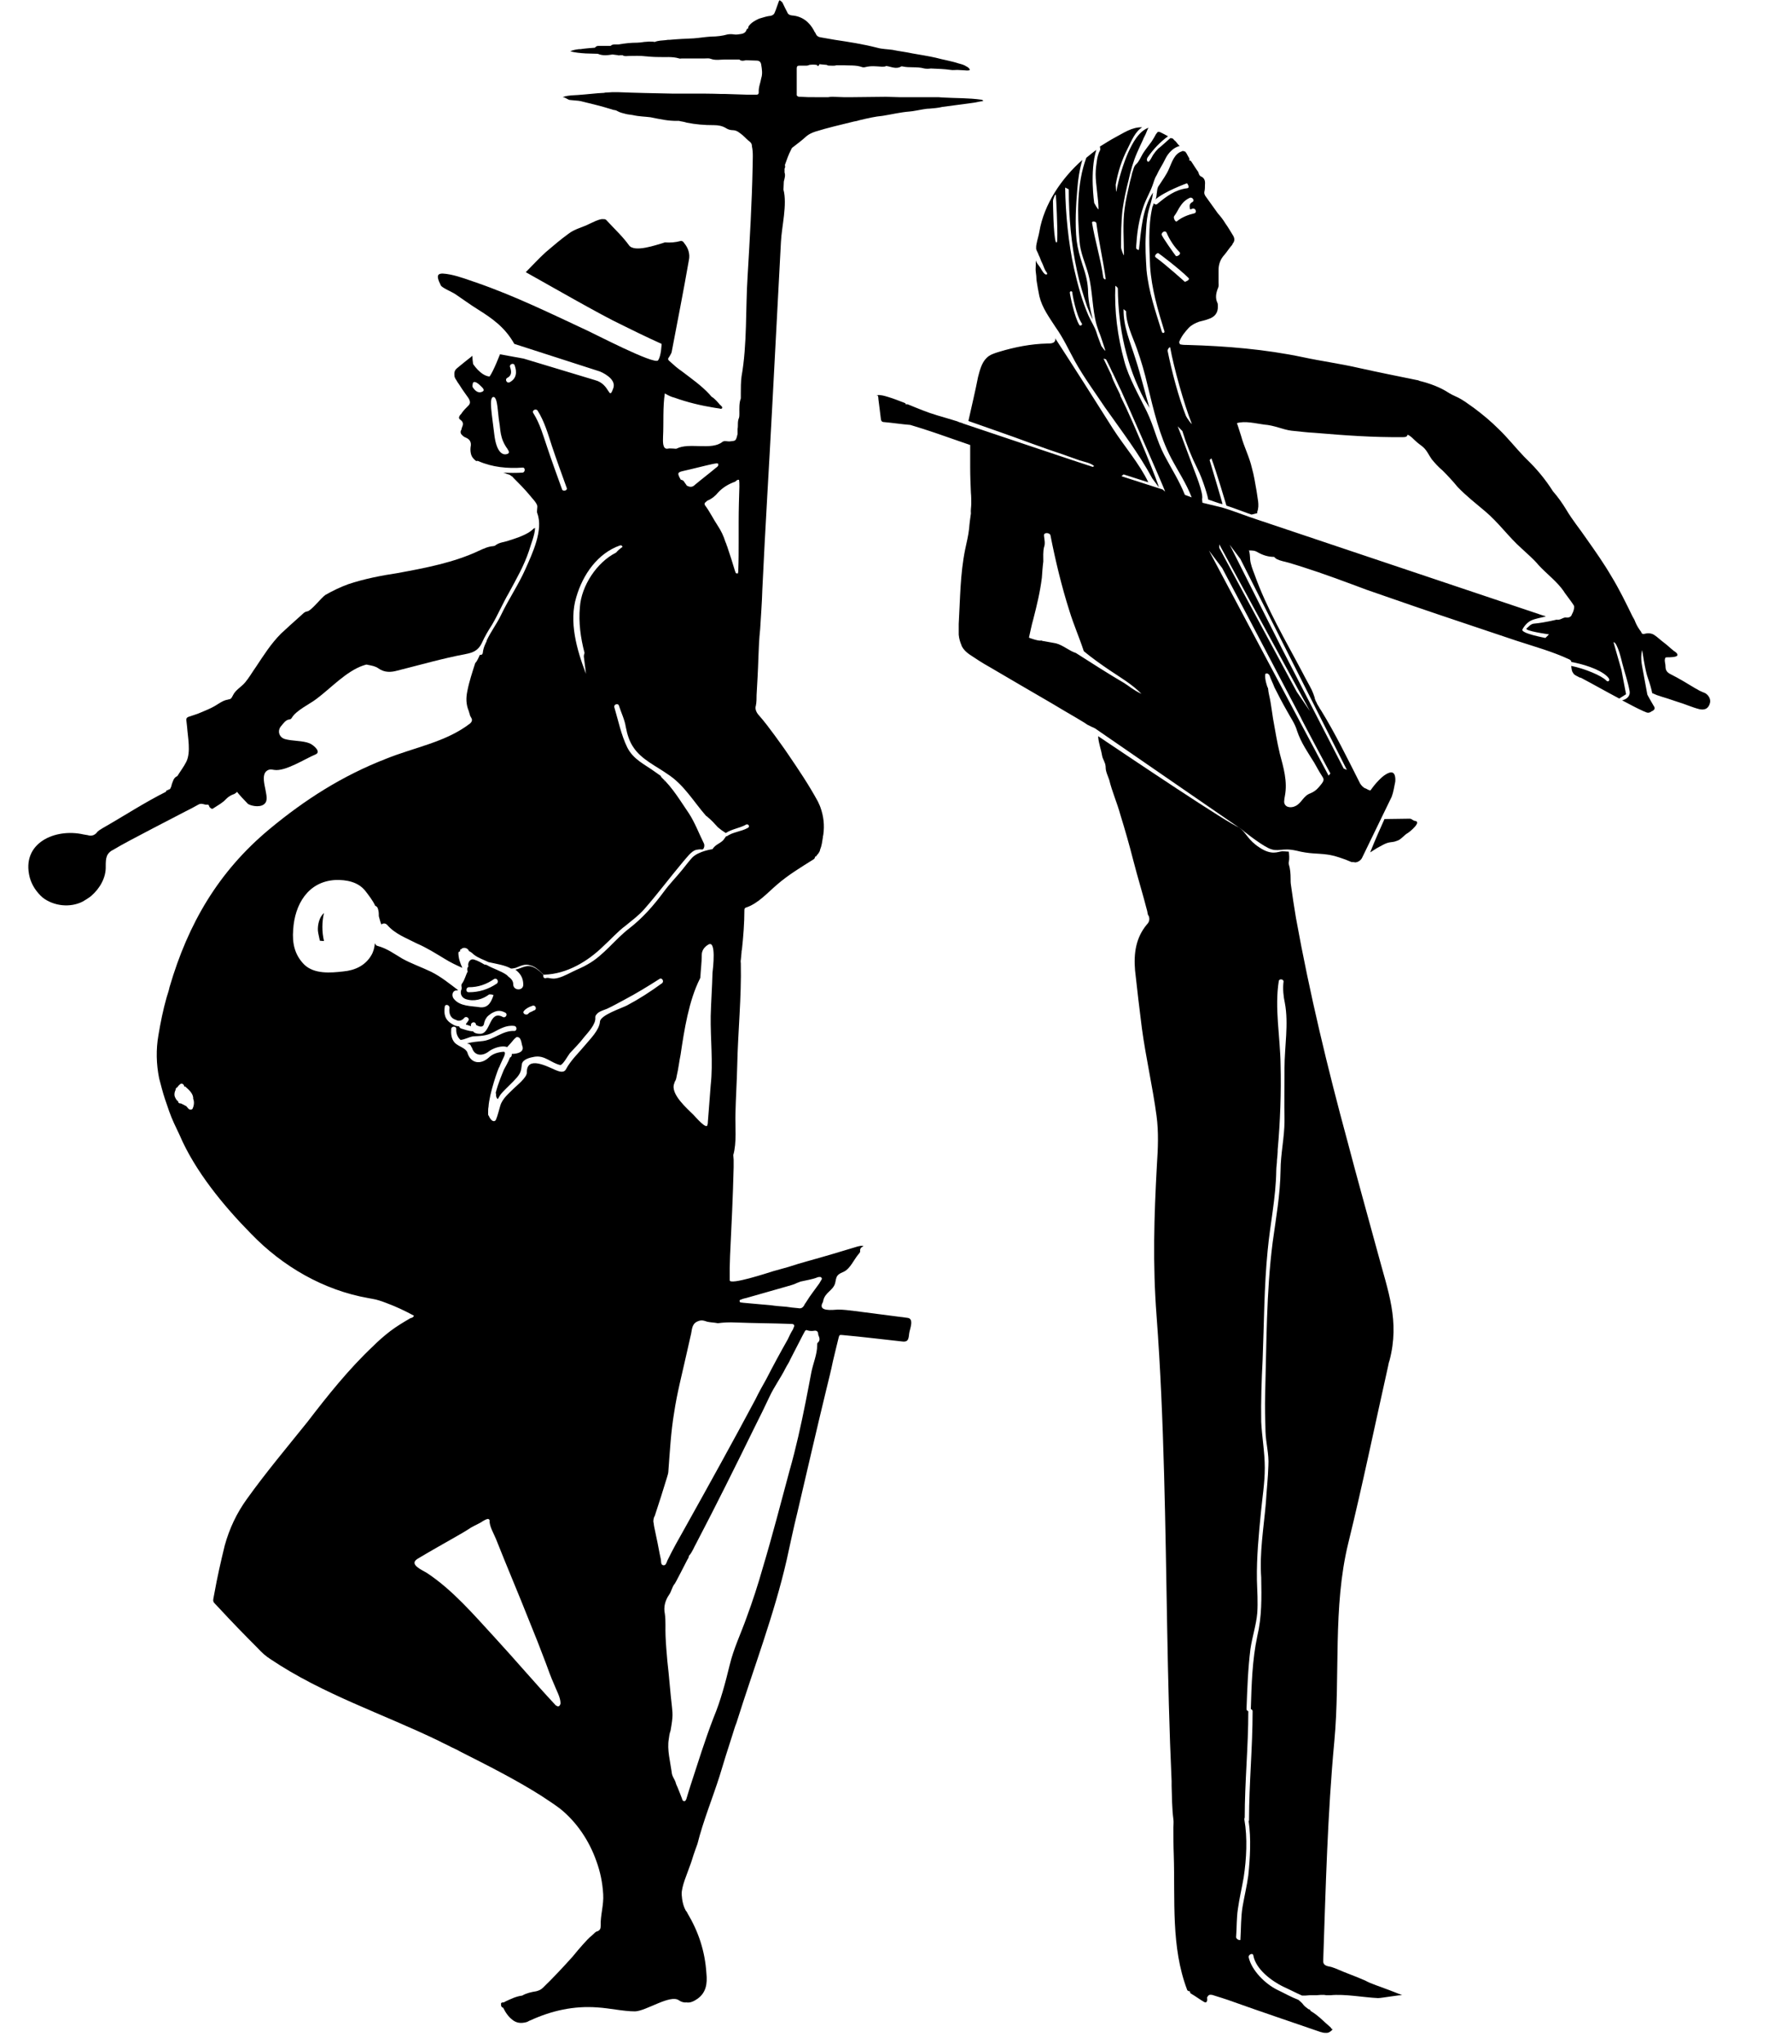 <?xml version="1.0" encoding="utf-8"?>
<!-- Generator: Adobe Illustrator 23.0.1, SVG Export Plug-In . SVG Version: 6.00 Build 0)  -->
<svg version="1.1" id="Warstwa_1" xmlns="http://www.w3.org/2000/svg" xmlns:xlink="http://www.w3.org/1999/xlink" x="0px" y="0px"
	 viewBox="0 0 500 570" style="enable-background:new 0 0 500 570;" xml:space="preserve">
<g id="gruby_2_">
	<path d="M90.4,254.6c-1.3,1.1-1.8,3.3-1.7,4.9c0,0.6,0.6,2.8,0.5,2.8c0.4,0.1,0.7,0.1,1.2,0.1C89.8,259.9,89.8,257.1,90.4,254.6z"
		/>
	<path d="M51.7,226.3c1.2-0.6,2.4-1.2,3.6-1.9c1-0.6,1.7,0.1,2.5,0c0.6-0.1,0.5,0.5,0.7,0.7c0.5,0.5,0.7,0.6,1.2,0.2
		c1.2-0.8,2.4-1.4,3.4-2.5c0.7-0.7,1.4-1.1,2.3-1.4c0.2-0.1,0.6-0.4,0.8-0.6c-0.2,0.1,2.7,3.1,3,3.4c1.2,0.7,4,1.1,4.9-0.4
		c1.3-1.9-2.3-7.8,0.8-9.1c0.5-0.2,1-0.1,1.6,0c3.1,0.5,8.6-3.1,11.5-4.3c1.8-0.7-0.6-2.7-1.6-3.1c-1.9-0.8-4.8-0.6-6.9-1.2
		c-1.7-0.5-2.2-2.4-1-3.7c0.7-0.8,1.2-1.7,2.4-1.8c0.1,0,0.4-0.2,0.5-0.4c1.2-2.1,5.1-3.9,6.9-5.3c3.9-2.9,8.3-7.7,13-9.3
		c0.5-0.1,0.8-0.4,1.3-0.2c1.1,0.2,2.2,0.4,3,1c1.7,1.2,3.5,1.1,5.3,0.6c6.4-1.6,12.6-3.4,19-4.6c2.1-0.4,3.5-1,4.5-3
		c0.8-1.8,1.8-3.5,2.9-5.2c1.7-2.9,3-6,4.7-8.9c2.1-3.9,4.2-7.5,5.6-11.7c0.6-2.1,1.6-4.3,1.7-6.4c-0.1,0.1-0.2,0.1-0.4,0.2
		c-1,1-2.2,1.6-3.4,2.1c-1.1,0.5-2.3,0.8-3.4,1.2c-1.3,0.5-2.8,0.5-3.9,1.4c0,0-0.1,0-0.1,0.1c-0.1,0-0.4,0.1-0.5,0.1
		c-1.4,0.1-2.7,0.7-4,1.3c-7,3.3-15,4.8-22.6,6.2c-4.6,0.7-9.3,1.6-13.8,3.1c-2.2,0.8-4.3,1.8-6.4,3c-1.1,0.7-4,4.5-5.1,4.6
		c-0.8,0.1-1.3,0.8-1.9,1.3c-1.8,1.6-3.7,3.3-5.4,4.9c-2.8,2.8-4.8,6-7,9.3c-1,1.4-1.9,3-3,4.3s-2.7,2.1-3.4,3.6
		c-0.2,0.4-0.4,0.8-0.7,1c-0.2,0.1-0.5,0.1-0.7,0.2c-1.4,0.2-2.5,1.1-3.7,1.8s-2.5,1.2-3.9,1.8c-1.1,0.5-2.3,0.8-3.4,1.2
		c-0.4,0.1-0.7,0.5-0.6,1c0.1,0.6,0.1,1.2,0.2,1.8c0.2,2.9,1.1,7-0.2,9.7c-0.7,1.4-1.7,2.7-2.5,4c-1.1,0.5-1.2,1.4-1.6,2.4
		c0,0,0,0,0,0.1c-0.1,0.4-0.2,0.7-0.5,1.2l0,0l0,0c-0.1,0-0.1,0-0.2,0c-0.1,0-0.2,0.1-0.2,0.2c-0.4,0-0.6,0.1-0.7,0.5
		c-6,3-11.8,6.8-17.6,10.1c-0.6,0.4-1.3,0.7-1.7,1.3c-0.7,0.8-1.6,1-2.5,0.7c-0.4-0.1-0.8-0.1-1.2-0.2c-7.8-1.8-17.5,2.3-15,12
		c0.6,2.2,1.9,4.1,3.6,5.6c3.1,2.4,7.7,2.9,11.2,1.1c0.8-0.5,1.7-1,2.4-1.6c2.4-2.1,4.1-5.1,4-8.2c0-2.4,0.1-3.7,2.4-4.8
		C35.1,234.8,51.2,226.6,51.7,226.3z"/>
	<path d="M273.8,27.8c-3.5-0.5-7.1-0.4-10.6-0.6c-0.5,0-1-0.1-1.4-0.1c-3.6,0-7.4,0-11,0c-1.2,0-2.4-0.1-3.6-0.1c-3,0-6,0.1-9.1,0.1
		c-1,0-1.8,0-2.8,0s-1.9-0.1-2.9-0.1c-0.5,0-0.8,0-1.3,0.1c-0.1,0-0.2,0-0.4,0s-0.6,0-0.8,0c-0.5,0-1,0-1.4,0s-0.8,0-1.2,0
		c-1.3,0-2.5,0-3.9-0.1c0,0,0,0-0.1,0c-0.4,0-0.7,0-1-0.4c0-1.1,0-2.2,0-3.1c0-0.5,0-1.1,0-1.6c0-1,0-1.8,0-2.8
		c0-0.6,0.2-0.8,0.8-0.8c0.4,0,0.6,0,1,0c0.6,0,1.2,0.1,1.7-0.2c0.7-0.1,1.4-0.1,2.1,0c0.2,0.4,0.5,0.4,0.7-0.1v-0.1
		c0.7,0.1,1.3,0.1,2.1,0.2c0.2,0.2,0.5,0.2,0.8,0.2c0.6,0,1.3,0.1,1.9-0.1c0.6,0,1.2,0,1.8,0c1.8,0.1,3.6-0.1,5.3,0.5
		c0.2,0.1,0.7,0.1,1,0c1.6-0.4,3-0.2,4.6-0.1c0.4,0,0.8,0,1.2-0.2c1.4,0.2,2.8,1,4.2,0.1c0,0,0.1,0,0.2,0c2.1,0.5,4.1,0,6.2,0.6
		c0.6,0.1,1.2,0.1,1.8,0c1.8,0.1,3.6,0.1,5.6,0.4c0.6,0.1,1.2,0,1.8,0c0.6,0,1.2,0.1,1.8,0.1c0.6,0,1.2,0.2,1.7-0.1
		c-0.1-0.5-0.6-0.8-1-1c-0.6-0.4-1.3-0.6-2.1-0.8c-2.1-0.7-4.2-1-6.4-1.6c-2.2-0.5-4.3-0.8-6.5-1.2c-1.8-0.4-3.7-0.6-5.6-1
		c-1.4-0.2-2.9-0.2-4.3-0.6c-3.9-1-7.8-1.6-11.8-2.2c-1.3-0.2-2.7-0.5-4-0.7c-0.6-0.1-1-0.4-1.2-0.8c-0.1-0.2-0.2-0.5-0.4-0.7
		c-0.1-0.1-0.1-0.2-0.2-0.4c-1.3-2.4-3.3-4-6.2-4.2c-0.7-0.1-1.1-0.4-1.3-1c-0.4-0.7-0.7-1.4-1.1-2.2c-0.1-0.2-0.2-0.5-0.4-0.6
		c-0.1-0.1-0.2-0.2-0.5-0.4c-0.1,0-0.2,0-0.2,0.1s-0.1,0.1-0.1,0.2c-0.4,1-0.7,2.1-1.1,3c-0.2,0.6-0.5,0.8-1.1,1
		c-1.2,0.1-2.2,0.5-3.3,0.8c-1.1,0.5-2.2,1.1-2.9,2.1c-0.1,0.2-0.2,0.4-0.1,0.6c-0.2,0-0.4,0.2-0.5,0.4c-0.2,0.7-0.8,1.1-1.7,1.2
		c-0.6,0.1-1.2,0.2-1.8,0.1c-0.6-0.1-1.2-0.1-1.8,0c-1.4,0.4-3,0.6-4.6,0.6c-1.7,0.1-3.4,0.4-4.9,0.5c-2.2,0.1-4.5,0.2-6.6,0.4
		c-0.4,0-0.7,0-1.2,0.1c-1,0.1-2.1,0.1-3,0.5c-0.5-0.1-1-0.1-1.6-0.1c-0.5,0-1,0.1-1.4,0.1c-0.6,0.1-1.3,0.2-1.9,0.2
		c-1.8,0-3.5,0.2-5.3,0.5c-0.2,0-0.6,0-0.8,0c-0.5,0-1,0-1.3,0.4c-1.1,0-2.3,0-3.4,0c-0.4,0-0.7,0.1-1,0.5c-1.3,0.1-2.7,0.2-4,0.4
		c-0.1,0-0.2,0-0.4,0c-0.8,0.1-1.6,0.2-2.5,0.6c1.4,0.4,2.9,0.5,4.3,0.6c1.1,0,2.2,0.1,3.4,0.1c1.3,0.6,2.8,0.4,4.1,0.2
		c0.5,0.1,1.1,0.1,1.6,0.2c0.1,0.1,0.2,0.1,0.4,0c0.2,0,0.6,0,0.8,0c0.6,0.4,1.3,0.2,1.9,0.2c1.4,0,3-0.1,4.5,0.1
		c1.1,0.1,2.3,0.2,3.4,0.2c2.1,0.1,4-0.2,6,0.4c0.2,0.1,0.5,0,0.8,0c2.2,0,4.3,0,6.4,0c0.5,0,1.1-0.1,1.6,0.1c1.3,0.5,2.7,0.2,4,0.2
		s2.7,0,4,0l0.1,0.1c0.6,0.4,1.2,0.2,1.7,0.1c1,0,2.1,0.1,3,0.1c0.8,0,1.2,0.4,1.3,1.2c0.2,1.2,0.4,2.5,0,3.7
		c-0.2,1.3-0.8,2.5-0.7,4c0,0.4-0.2,0.6-0.6,0.6c-0.5,0-1,0-1.4,0s-0.8,0-1.3,0c-2.1-0.1-4.1-0.1-6.2-0.2c-0.4,0-0.7,0-1,0
		c-2.8-0.1-5.7-0.1-8.4-0.1c-0.7,0-1.6,0-2.3,0c-0.6,0-1.2,0-1.8,0c-0.5,0-1,0-1.3,0c-5.1-0.1-10.1-0.2-15.1-0.4c-0.1,0-0.2,0-0.4,0
		c-0.4,0-0.6,0-1,0l0,0c-0.5,0-1,0.1-1.6,0.1c-0.2,0-0.5,0-0.8,0.1c-0.6,0-1.1,0.1-1.7,0.1c-2.4,0.2-4.9,0.5-7.4,0.6
		c-0.7,0.1-1.4,0.1-2.4,0.5c1,0.1,1.4,0.8,2.2,0.8c0.7,0.1,1.4,0.1,2.2,0.2c0.2,0,0.4,0.1,0.6,0.1c2.9,0.7,5.8,1.4,8.7,2.3
		c0.1,0,0.2,0,0.2,0.1c0.5,0.1,1,0.1,1.4,0.4c0.7,0.4,1.6,0.6,2.4,0.8c0.1,0,0.4,0.1,0.5,0.1c0.5,0.1,1,0.1,1.4,0.2
		c1.7,0.4,3.4,0.4,4.9,0.6c2.5,0.5,5.1,1.1,7.7,1c0.2,0,0.4,0,0.6,0.1c0.6,0.1,1.2,0.2,1.8,0.4c2.5,0.5,4.9,0.7,7.6,0.7
		c1.2,0,2.3,0.2,3.3,0.8c0.6,0.4,1.3,0.6,1.9,0.6c1.2,0,1.9,0.7,2.8,1.4c0.7,0.6,1.3,1.3,2.1,1.9c0.4,0.4,0.5,0.7,0.5,1.2
		c0.4,1.8,0.2,3.7,0.2,5.6c-0.2,10.1-0.8,20.4-1.4,30.5c-0.6,9.2-0.1,19.1-1.7,28.1c-0.2,1.6-0.2,3.1-0.2,4.7c0,0.1,0,0.2,0,0.2
		c0,0.2,0,0.6,0,0.8c0,0.1,0,0.2,0,0.4c-0.5,1.3-0.4,2.8-0.4,4.2c0,0.4,0,0.8-0.1,1.2c-0.5,1.1-0.2,2.1-0.4,3.1c0,0.5,0,1,0,1.4
		c-0.5,2.1-0.5,1.9-2.3,2.1c-0.6,0-1.2-0.2-1.7,0c-0.1,0-0.1,0.1-0.2,0.1c-3,2.5-9.3,0.1-12.8,1.9c-0.2,0.1-0.5,0-0.8,0
		c-0.5,0-1.1-0.1-1.6,0c-1.7,0.4-1.4-2.4-1.4-3.3c0.2-3.9-0.1-8.3,0.5-12.1c0.8,0.5,1.8,1,2.7,1.2c3.6,1.3,7.4,2.2,11.1,2.8
		c0.5,0.1,0.8,0.1,1.3,0.2c0.1,0,0.2,0,0.4,0.1c0.2,0,0.4,0,0.5-0.2c0,0,0-0.1,0-0.2s0-0.1,0-0.1c-0.2-0.2-0.4-0.5-0.6-0.6
		c-0.7-0.8-1.4-1.7-2.4-2.3c-0.1-0.2-0.4-0.4-0.5-0.6c-2.3-2.5-5.2-4.5-7.8-6.5c-1.2-0.8-2.3-1.8-3.4-2.8c-0.5-0.4-0.5-0.7,0-1.3
		c0.2-0.4,0.5-0.8,0.6-1.2c1.6-8.4,3.3-17,4.8-25.6c0.4-1.8-0.2-3.5-1.3-4.8c-0.2-0.4-0.6-0.7-1-0.6c-1.4,0.4-2.9,0.5-4.3,0.4
		c-0.1,0-0.2,0-0.4,0.1c-2.1,0.6-8.2,2.8-9.7,0.7c-1.8-2.5-4.1-4.6-6.2-6.9c-0.1-0.1-0.1-0.1-0.2-0.2c-0.2-0.2-0.6-0.2-1-0.2
		c-0.1,0-0.1,0-0.2,0c-1.2,0.2-2.3,0.8-3.4,1.3c-1.9,1-4.1,1.4-5.9,2.8c-2.2,1.6-4.2,3.3-6.3,5.1c-1.9,1.7-3.7,3.7-5.6,5.6
		c5.4,3,21.2,12.1,26.8,14.7c6.6,3.3,11.1,5.3,11.1,5.3s-0.1,3.4-1,4.6c-1,1.3-18.1-7.6-19.7-8.3c-10.3-4.8-20.3-9.7-31-13.4
		c-2.4-0.8-4.7-1.7-7.1-2.2c-3.6-0.7-4.5-0.4-2.8,3c0.4,0.7,3.1,1.8,4,2.4c2.1,1.4,4.1,2.9,6.2,4.2c4.3,2.7,7.7,5.1,10.3,9.7
		l23.9,7.7c0,0,4.8,1.9,3.7,4.7c-1.3,3.7-0.8-1.2-5.1-2.3l-19.9-6l-6.6-1.2c0,0-1.8,4.7-2.9,6.2c-2.5-0.2-4.6-3.5-4.6-3.5
		c-0.1-0.7-0.2-1.6-0.2-2.3c-0.1,0.1-0.1,0.1-0.2,0.2c-1.4,1.1-2.8,2.2-4.1,3.3c-0.7,0.6-0.8,1.2-0.7,2.2c0.1,0.6,0.5,1,0.7,1.4
		s0.5,0.7,0.8,1.2c0.6,1,1.2,1.8,1.9,2.8c0.1,0.2,0.4,0.5,0.5,0.7c0.6,1,0.6,1.6-0.2,2.3c-0.6,0.6-1.1,1.1-1.6,1.8
		c-0.1,0.1-0.2,0.4-0.4,0.5c0,0,0,0.1-0.1,0.1c-0.4,0.6-0.5,1,0.1,1.4c0.8,0.6,0.8,1.2,0.4,2.1c-0.1,0.2-0.1,0.5-0.2,0.7
		c-0.4,0.6-0.1,1.2,0.4,1.6c0.2,0.2,0.5,0.4,0.8,0.5c1.2,0.5,1.7,1.3,1.4,2.7c-0.1,0.8,0,1.6,0.2,2.2s0.7,1.2,1.4,1.7
		c0.1-0.1,0.4-0.1,0.6,0c3.9,1.7,8.1,2.1,12.3,1.8c0.8-0.1,0.8,1.3,0,1.4c-1.8,0.1-3.6,0.1-5.4,0c0.4,0.1,0.7,0.2,1.1,0.4
		c0.5,0.1,0.8,0.2,1.1,0.5c0.2,0.1,0.4,0.2,0.6,0.5c1.6,1.6,3.1,3.1,4.6,4.9c0.6,0.8,1.8,1.9,2.1,2.9c0.1,0.6-0.2,1.6,0,2.1
		c1.8,4.7-1.4,11.3-3.3,15.6c-1.9,4.3-4.7,8.4-6.8,12.8c-1.2,2.5-2.9,4.7-4,7.1c0,0.1,0,0.2-0.1,0.4c-0.1,0.1-0.1,0.2-0.2,0.4
		c-0.4,0.8-0.7,1.7-0.8,2.7c-0.1,0.5-0.5,0.6-0.8,0.5c-0.4,0.8-0.7,1.7-1.3,2.3c-0.8,2.5-1.7,5.2-2.2,7.8c-0.4,1.9-0.4,3.7,0.4,5.6
		c0,0.1,0.1,0.2,0.1,0.4c0.1,0.2,0.2,0.5,0.2,0.7c0.1,0.2,0.2,0.5,0.4,0.8c0.4,0.6,0.1,1.2-0.4,1.6c-6.8,5.2-15.5,6.6-23.4,9.8
		c-12.1,4.7-22.5,11.3-32.5,19.6C61,243,52.5,257.5,47.3,275.3c-0.2,1-0.5,1.8-0.8,2.8c-1,3.5-1.7,7-2.3,10.6c-0.7,4-0.6,8,0.2,12
		c0.5,1.9,1,3.9,1.6,5.7c0.4,1.2,0.8,2.3,1.2,3.5c0.8,2.3,1.9,4.5,2.9,6.6c4.3,10.1,12.4,19.9,20,27.6c8.8,9.1,20.2,15.7,32.7,17.9
		c0.4,0.1,0.7,0.1,1.1,0.2c1.3,0.2,2.7,0.7,4,1.2c2.7,1,5.2,2.2,7.6,3.5c-0.2,0.5-0.6,0.6-1,0.7c-1.9,1.1-3.9,2.3-5.6,3.6
		c-1.7,1.3-3.3,2.7-4.8,4.2c-6.8,6.4-12.7,13.8-18.3,21.1c-5.7,7.1-11.6,14.1-16.9,21.5c-2.9,4-4.9,8.3-6.2,13
		c-1.1,4.5-2.1,8.9-2.9,13.4c-0.5,2.7-0.6,1.9,1.2,3.9c3.6,3.9,7.2,7.6,10.9,11.3c1.1,1.2,2.3,2.3,3.6,3.1
		c14.6,9.8,31.3,15.2,47,22.8c1.1,0.6,2.3,1.1,3.4,1.7c0.8,0.4,1.6,0.7,2.4,1.2c7.7,3.9,15.3,7.7,22.6,12.3c1.8,1.2,3.7,2.4,5.4,3.7
		c4.6,3.7,8.1,8.9,10.1,14.6c1.1,3,1.7,6,1.9,9.2c0.2,3-0.8,5.9-0.7,8.8c0,0.7-0.1,1.3-1,1.6c-0.5,0.1-0.8,0.6-1.3,1
		c-1,0.8-1.8,1.7-2.7,2.7c-1,1.1-1.9,2.2-2.8,3.3c-2.7,3-5.4,5.9-8.3,8.7c-0.5,0.5-1.1,0.8-1.9,1c-1.3,0.2-2.7,0.5-3.9,1.2
		c-1.7,0.2-3.3,1-4.8,1.7l-0.1,0.1c-0.1,0-0.2,0.1-0.4,0.1c-0.5,0-0.7,0.2-0.6,0.7c0,0.4,0.2,0.7,0.6,0.8c0.2,0.4,0.4,0.7,0.6,1.1
		c0.5,0.8,1.1,1.6,1.9,2.2c1.2,1,2.5,1.1,4,0.7c0.4-0.1,0.7-0.4,1.1-0.5c5.9-2.7,12.1-4.1,18.7-3.6c3.4,0.2,7.2,1.1,10.5,1.1
		c3.1-0.1,9.8-4.8,12.2-3.1c0.6,0.4,1.3,0.7,2.1,0.6c1.2,0.2,2.2-0.4,3.1-1c2.4-1.7,2.8-4.2,2.5-7.1c-0.4-6.2-2.2-11.6-5.3-16.8
		c-0.1-0.2-0.2-0.5-0.4-0.6c-0.8-1.4-1.1-3-1.2-4.6c-0.1-2.2,1.6-5.9,2.3-8c0.4-1,0.7-2.1,1-3c0.4-1.1,0.7-2.1,1.1-3.1
		c1.6-6.4,4.2-12.7,6.2-19c1.1-3.7,2.3-7.5,3.5-11.2c0.4-1.2,0.7-2.4,1.2-3.6c4.7-15,10.5-30.1,14-45.4c1-4.5,1.9-8.9,3-13.3
		c2.7-11.5,5.3-22.9,8.1-34.4c0.6-2.5,1.3-5.2,1.8-7.7c0.5-2.2,1.1-4.5,1.6-6.6c0.2-0.7,0.2-0.8,1.1-0.7c5.6,0.5,11.1,1.2,16.7,1.8
		c1.8,0.2,1.7-1,1.9-2.4c0.2-1.2,1.4-4-0.5-4.2c-4.9-0.6-9.8-1.3-14.7-1.9c-1.6-0.2-3.1-0.4-4.7-0.4c-1.6,0.1-5.6,0.6-4.3-1.9
		c0.1-0.1,0.2-0.4,0.2-0.6c0.5-2.3,2.7-2.8,3.3-4.8c0.2-0.7,0.2-1.6,0.7-2.2s1.2-0.8,1.8-1.1c1.7-0.8,2.8-3.4,4-4.8
		c0.2-0.2,0.5-0.6,0.5-0.8c-0.1-0.7,0.2-1.1,0.6-1.3c0.1,0,0.1-0.1,0.2-0.1c0,0,0.1,0,0.1-0.1c-0.6-0.2-1.1,0-1.6,0.1
		c-4.6,1.4-9.3,2.8-14,4.1c-1.8,0.5-3.5,1-5.3,1.6c-1.4,0.4-2.9,0.8-4.3,1.2c-1.3,0.4-12.2,4-12.1,2.5c0-0.1,0-0.2,0-0.4
		c0-0.2,0-0.6,0-0.8c0-0.2,0-0.6,0-0.8c0-0.5,0-1,0-1.4c0-1.1,0.1-2.3,0.1-3.4c0.4-8.2,0.8-16.5,1-24.7c0-0.7,0-1.3,0-2.1
		c0-0.5-0.1-0.8-0.1-1.3c1-3.5,0.5-8,0.6-11.5c0.1-4.5,0.4-9.1,0.5-13.5c0.2-9.4,1.2-19,1-28.4c0-0.4-0.1-0.7,0-1
		c0.1-0.7,0.1-1.3,0.2-2.1c0-0.2,0-0.5,0.1-0.7c0.4-3.7,0.7-7.5,0.7-11.2c0-0.2,0.1-0.5,0.4-0.6c3.4-1.1,6-4.1,8.7-6.4
		c3.1-2.7,6.6-4.8,10.1-7c0.4-0.2,0.5-0.5,0.5-0.8c0.2,0,0.4-0.1,0.5-0.4c0.4-0.4,0.6-0.7,0.8-1.1c0-0.1,0.1-0.2,0.1-0.4
		c0.5-1.2,0.6-2.3,0.8-3.5c0-0.2,0-0.4,0.1-0.6c0.4-2.8,0.1-5.3-0.8-7.8c-0.2-0.6-0.5-1.1-0.7-1.6c-2.5-4.6-5.4-8.9-8.4-13.3
		c-1.2-1.8-2.5-3.5-3.7-5.2c-1.4-1.9-2.9-3.9-4.5-5.7l0,0c-0.6-0.7-1-1.7-0.7-2.5c0.2-1,0.2-2.1,0.2-3c0.2-3.4,0.4-6.9,0.5-10.3
		c0.1-2.7,0.2-5.3,0.5-8.1c0.2-3.6,0.5-7.2,0.6-10.9c0.8-17.3,1.9-34.5,2.8-51.8c0.8-15.1,1.6-30.2,2.4-45.3
		c0.2-4.2,1.8-10.4,0.7-14.5c0-0.7,0.1-1.6,0.1-2.3c0.2-0.8,0.5-1.7,0.2-2.5c0-0.4,0-0.7,0-1.1c0.2-0.2,0.2-0.6,0.1-1
		c0.5-1.4,1-2.9,1.7-4.2c0.1-0.2,0.2-0.6,0.6-0.8c1.3-1,2.5-1.9,3.7-3c0.7-0.6,1.6-1,2.5-1.3c3.5-1.1,7.1-1.9,10.7-2.8
		c0.6-0.1,1.1-0.2,1.7-0.4c2.1-0.5,4.2-1,6.4-1.2c2.5-0.4,4.9-1,7.5-1.2c1.2-0.1,2.4-0.4,3.7-0.6c0.6-0.1,1.2-0.2,1.8-0.2
		c1.2-0.1,2.5-0.2,3.7-0.5c2.8-0.4,5.6-0.7,8.3-1.1c1-0.1,1.9-0.4,2.9-0.5C274.5,28,274.1,27.9,273.8,27.8z M131.7,108.5
		L131.7,108.5L131.7,108.5L131.7,108.5z M134,109.4c-1.1,0.1-1.8-1-2.1-1.4c-0.2-0.5,0.1-1.3,0.1-1.3c0.6-0.6,1.7,0.5,2.5,1.3
		S135,109.2,134,109.4z M141.5,126.6c-1.1,0.4-3-0.2-3.6-5.6c-0.6-5.2-1.6-10.3-0.2-10.3c1.2,0,1.2,4.9,1.6,7
		c0.4,2.1,0.1,4.5,2.3,7.5C141.5,125.2,142.6,126.3,141.5,126.6z M142.2,106.6c-0.8,0.4-1.4-0.8-0.7-1.2c1.4-0.7,1.2-1.9,0.8-3.1
		c-0.2-0.8,1.1-1.2,1.3-0.4C144.3,103.8,144.1,105.6,142.2,106.6z M53.8,309c-0.1,0.5-0.8,0.6-1.2,0.2c-0.2-0.2-0.5-0.6-0.7-0.8
		c-0.1,0-0.4-0.1-0.4-0.2c-0.1,0-0.1,0-0.2-0.1c-0.4-0.1-0.6-0.4-1-0.4s-0.6-0.2-0.6-0.6c-0.4-0.2-0.6-0.6-0.8-1
		c-0.4-0.7-0.2-1.6,0.1-2.2c0-0.4,0.2-0.6,0.5-0.7c0.2-0.4,0.5-0.6,0.7-0.8c0.5-0.5,1.2,0,1.2,0.6c0.1,0,0.1,0,0.2,0l0,0
		c0,0,0,0,0.1,0c0,0,0.1,0,0.1,0.1c0.8,0.7,2.2,1.9,2.1,3.3C54.2,307.1,54.2,308.1,53.8,309z M204.9,134.4c0.5-0.1,0.6-0.7,1.3-0.6
		c0.1,0.6,0.1,1.2,0.1,1.9c-0.1,3.3-0.2,6.4-0.2,9.7c0,1.3,0,2.5,0,3.9c0,0.5,0,1.1,0,1.6c0,2.7,0,5.3-0.1,8c0,0.4,0,0.6-0.1,1
		c0,0-0.2,0-0.4,0c-0.4-0.1-0.2-0.4-0.4-0.6c-0.7-2.3-1.4-4.6-2.2-6.9c0-0.1,0-0.1-0.1-0.2c-0.1-0.4-0.2-0.7-0.4-1.1
		c-0.5-1.6-1.2-3.1-2.2-4.6c-1.2-1.8-2.2-3.9-3.5-5.6c-0.2-0.4-0.1-0.6,0.1-0.8c0.2-0.1,0.4-0.4,0.6-0.5c1.2-0.5,2.2-1.3,3-2.3
		C201.7,135.9,203.3,135,204.9,134.4z M190.8,131.3c2.7-0.6,5.3-1.3,8-1.9c0.4-0.1,0.7-0.1,1.2-0.2c0.1,0,0.2,0.1,0.4,0.1
		c0,0.1,0,0.2,0,0.4c-0.1,0.5-0.5,0.6-0.7,0.8c-1.9,1.6-3.9,3.1-5.8,4.7c-0.7,0.7-1.4,0.7-2.3,0.2c-0.2-0.4-0.6-0.8-0.8-1.2
		c-0.2-0.2-0.5-0.4-0.8-0.4l-0.1-0.1C188.9,131.9,189,131.7,190.8,131.3z M190.1,154.2L190.1,154.2L190.1,154.2L190.1,154.2z
		 M160.8,166.5c1.8-6.2,5.9-12.2,12.2-14.4c0.4-0.1,0.6,0.1,0.7,0.4c-0.7,0.5-1.3,1-1.8,1.6c-5.4,2.7-9.7,9.3-10.1,15.2
		c-0.4,4.3,0.2,8.6,1.3,12.8c-0.1,0.2-0.2,0.6-0.2,1c0.2,1.6,0.4,3.3,0.6,4.8C160.9,181.2,158.7,173.3,160.8,166.5z M148.8,115.2
		c-0.5-0.7,0.7-1.4,1.2-0.7c1.9,3,2.9,6.5,4,9.9c1.3,3.9,2.7,7.7,4.1,11.6c0.4,0.8-1.1,1.2-1.3,0.4c-1.4-3.9-2.8-7.7-4.1-11.6
		C151.6,121.6,150.7,118.2,148.8,115.2z M155.5,475.8c-0.1-0.1-0.2-0.1-0.4-0.2c-5.8-6.2-11.3-12.7-17.1-19s-11.7-13.2-18.8-17.9
		c-1.2-0.8-5.3-2.4-2.7-4c3.5-2.1,6.9-4,10.4-6c1.4-0.8,3-1.7,4.5-2.7c1-0.6,2.5-1.2,3.3-1.8c0.4-0.2,0.8-0.5,1.3-0.6
		c0.2-0.1,0.6,0.1,0.6,0.4c-0.1,1.6,1.2,3.7,1.8,5.2c3,7.6,6.3,15.3,9.3,22.9c1.6,3.9,3.1,7.7,4.6,11.7c0.7,1.9,1.4,3.9,2.3,5.9
		c0.6,1.6,1.8,3.6,1.8,5.3C156.3,475.7,155.8,476,155.5,475.8z M127.2,284.4c0.8,0.5,1.7,0.2,2.3-0.5c0.5-0.7,1.6,0,1.2,0.7
		c-0.1,0.2-0.4,0.5-0.5,0.7c-0.1,0.1-0.2,0.2-0.2,0.4c0.6,0.2,1.3,0.4,1.4,0.5c0-0.1,0-0.2,0-0.4c0-0.7,1-1,1.3-0.4
		c0.1,0.1,0.1,0.2,0.1,0.4c1.4,0.8,2.2,0.6,2.3-0.6l0.2-0.6c0.1-0.2,0.2-0.5,0.4-0.7c0.2-0.5,1-1,1.4-1.3c1.4-0.8,2.4-1,3.9-0.2
		c0.8,0.5,0,1.6-0.7,1.2c-3.9-2.1-3.3,4.8-6.4,4.7c-0.8,0-1.6-0.2-1.9-0.7c-1.1,0-2.7-0.6-3.4-0.8c-0.2-0.1-0.5-0.4-0.5-0.6
		c-0.7,0-1.3-0.2-1.9-0.6c-2.1-1.2-2.4-2.8-2.1-4.9c0.1-0.8,1.4-0.5,1.3,0.4C125.2,282.8,125.8,284,127.2,284.4z M138.6,274.3
		c-2.4,1.6-4.9,2.4-7.8,2.4c-1,0-0.8-1.4,0-1.4c2.7,0,4.9-0.8,7.1-2.3C138.7,272.6,139.3,273.8,138.6,274.3z M174.9,280.4
		c-1.6,0.8-7.4,2.7-7.5,4.5c-0.2,2.4-2.7,4.8-4.1,6.5c-1.9,2.3-4,4.2-5.4,6.8c-0.6,1.1-1.9,0.6-2.9,0.2c-2.3-1-8.1-4.1-8,0.7
		c0,1.4-2.8,3.6-3.5,4.3c-1.4,1.4-3.3,2.9-3.9,4.9c-0.4,1.3-0.7,2.7-1.2,3.9c-0.2,0.5-0.7,0.6-1.2,0.2c-0.4-0.4-0.6-0.7-0.8-1.2
		c-0.1-0.1-0.2-0.2-0.2-0.5c0-0.2,0-0.4,0-0.6c0-0.5,0-1,0.1-1.4c0.2-3.7,2.8-11.1,3-11.1c0.2-0.5,0.4-1,0.6-1.4
		c0.1-0.4,1.7-2.9,0.6-2.9c-1.4,0.1-3,0.5-4.1,1.6c-2.3,2.1-5.1,1.7-6-1.4c-0.5-1.3-2.4-1.6-3.5-2.7c-1-1.1-1.1-2.5-1-3.9
		c0.1-0.8,1.4-0.8,1.4,0c-0.1,1.3,0.4,2.4,1.2,3.1c1.2-0.1,2.3-0.8,3.5-1c1.9-0.1,3.7-0.1,5.6-1.1c1.9-1,3.7-2.1,5.9-1.8
		c0.8,0.1,0.8,1.4,0,1.4c-3.1-0.2-5.7,2.4-8.7,2.8c-1.6,0.2-2.9,0.2-4.5,0.7c0.1,0,0.2,0.1,0.5,0.1c0.2,0.1,0.4,0.2,0.5,0.4
		c0.1,0.1,0.2,0.5,0.4,0.7c0.7,2.3,2.9,2.4,4.7,1c1-0.8,3.5-1.8,5.1-1.2c0.4-0.4,0.7-0.8,1.1-1.2c0.2-0.2,1-1.3,1.2-1.3
		c0.2-0.4,0.8-0.4,1.2,0c0.4,0.5,0.5,1.2,0.6,1.7s0.4,1,0.2,1.4c-0.2,1-1.9,1.3-3,1.3c0,0.1,0,0.2,0,0.2c0,0.4-0.2,0.7-0.5,0.8
		c-0.5,1.3-1.4,2.8-1.7,3.4c-0.4,1-1.6,3.7-2.3,6.5c0.1,0.1,0.1,0.2,0.1,0.4c0,0.6,0.1,1,0.5,1.3c0.4-0.7,0.7-1.3,1.3-1.9
		c1.3-1.4,2.8-2.7,4-4.1s1.2-2.1,1.4-3.7c0.2-1.4,2.3-1.9,3.5-2.1c2.9-0.5,4.6,1.7,7.2,2.3c0.7,0.1,2.2-2.7,2.7-3.3
		c1.3-1.4,2.8-2.9,4-4.5c1-1.2,3.3-3.6,3.1-5.4c0-0.6,0.1-0.6,0.5-1.1c0.6-0.7,2.1-1.1,2.8-1.4c1.7-0.8,3.3-1.7,4.8-2.5
		c3.4-1.8,6.5-3.7,9.8-5.8c0.7-0.5,1.4,0.7,0.7,1.2C181.4,276.6,178.3,278.6,174.9,280.4z M146.2,281.9c0.6-0.7,1.4-1.1,2.3-1.4
		c0.8-0.4,1.4,0.8,0.7,1.2c-0.4,0.1-0.7,0.4-1.1,0.5c-0.2,0.1-0.5,0.2-0.7,0.5C146.8,283.3,145.6,282.6,146.2,281.9z M228.1,374.5
		c-0.1,0.1-0.1,0.5-0.1,0.7c0,2.5-1.1,4.9-1.6,7.4c-0.5,2.8-1.1,5.6-1.6,8.3c-1.3,6.5-2.7,12.9-4.5,19.2c-2.4,8.9-4.8,18.2-7.5,27.2
		c-1.3,4.6-2.8,9.2-4.5,13.8c-1.6,4.5-3.6,8.6-4.7,13.2c-1.2,4.9-2.5,9.9-4.5,14.7c-2.4,6.2-4.3,12.4-6.4,18.8
		c-0.4,1.3-0.8,2.5-1.2,3.9c-0.1,0.2-0.2,0.5-0.5,0.6c-0.2,0-0.4-0.1-0.5-0.2s-0.1-0.2-0.2-0.5c-0.4-1-0.7-1.9-1.1-2.8
		c-0.2-0.6-0.6-1.2-0.7-1.8c-0.4-1.1-1-1.6-1.1-2.9c-0.4-2.9-1.3-6.2-0.8-9.1c0.1-0.8,0.2-1.6,0.5-2.4c0.2-1.2,0.4-2.3,0.5-3.5
		c0.1-1,0-2.1-0.1-3c-0.5-4.2-0.8-8.7-1.3-12.9c-0.2-2.3-0.4-4.6-0.5-7c-0.1-1.9,0.1-4.2-0.2-6.2l0,0c-0.4-1.9,0.1-3.7,1.2-5.3
		c0.7-1,0.8-2.2,1.6-3.1c0.6-1,1.1-2.1,1.6-3c0.6-1.1,1.1-2.2,1.7-3.3c0.2-0.5,0.6-0.8,0.6-1.4l0,0l0,0l0,0c1-1.1,1.4-2.4,2.1-3.6
		c5.6-10.7,11-21.6,16.3-32.4c1.4-2.8,2.8-5.6,4.1-8.4s3.1-5.2,4.5-8c0.4-0.8,1-1.6,1.3-2.4c1.2-2.3,2.3-4.5,3.5-6.8
		c0.2-0.4,0.4-0.7,0.6-1.1c0.1-0.2,0.4-0.4,0.7-0.2c0.6,0.2,1.3,0.2,1.9,0.1c0.7-0.1,1.1,0.2,1.1,1.1
		C228.5,372.8,229.1,373.7,228.1,374.5z M206.5,362.5c0.5-0.2,1-0.4,1.6-0.5c3.9-1.1,7.7-2.2,11.6-3.3c0.2-0.1,0.5-0.1,0.7-0.2
		c0.7-0.2,1.3-0.4,1.9-0.7c0.2-0.1,0.6-0.2,1-0.4c1.7-0.4,3.3-0.6,4.8-1.2c0.2-0.1,0.5-0.1,0.8-0.1c0.2,0,0.5,0.4,0.4,0.6
		c-0.2,0.4-0.5,0.8-0.7,1.2c-1.2,1.7-2.5,3.3-3.6,5.1c-0.2,0.4-0.5,0.6-0.6,1c-0.4,0.6-0.8,1-1.7,0.8c-1.1-0.1-2.2-0.2-3.4-0.4
		c-1.3-0.1-2.8-0.2-4.1-0.4c-2.7-0.2-5.2-0.5-7.8-0.7c-0.2,0-0.5-0.1-0.8-0.1c-0.1,0-0.2-0.2-0.2-0.2
		C206.3,362.7,206.4,362.5,206.5,362.5z M205.3,368.8c5.2,0.2,10.3,0.2,15.5,0.4c0.8,0,1,0.4,0.6,1.1c-0.1,0.2-0.1,0.4-0.2,0.5
		c-0.5,0.8-1,1.8-1.4,2.7c-2.1,3.7-4.1,7.4-6,11.1c-1,1.8-2.1,3.7-3,5.6c-6.4,12-13,23.9-19.7,35.9c-1.7,3-3.4,6-4.9,9.1
		c-0.2,0.5-0.4,1.4-1.1,1.3c-0.8-0.1-0.6-1.1-0.7-1.6c-0.5-2.2-0.8-4.2-1.3-6.4c-0.2-1-0.4-1.9-0.6-2.9c-0.1-0.5-0.1-1-0.2-1.2
		c0-0.7,0.1-1.2,0.4-1.7c1.2-3.6,2.3-7.1,3.4-10.7c0.2-0.6,0.4-1.3,0.4-1.9c0.4-5.3,0.7-10.9,1.6-16.2c0.8-5.4,2.2-10.7,3.4-16.1
		c0.4-1.8,0.8-3.6,1.2-5.3c0.4-1.4,0.2-3.1,1.7-3.9c1.2-0.6,1.8-0.4,3,0c1,0.2,1.9,0.2,2.9,0.4C201.7,368.8,203.5,368.7,205.3,368.8
		z M188.8,300.1c0.5-2.1,0.7-4.1,1.1-6c1-6.8,2.3-15.1,5.4-21.2c0-0.1,0-0.1,0.1-0.2c0.1-2.2,0.4-4.2,0.4-6.4c0-1.2,0.7-2.2,1.7-2.8
		c2.5-1.8,1.4,6.8,1.3,7.8c-0.1,4-0.4,8-0.5,12c-0.1,6.4,0.7,12.9,0,19.3c-0.2,2.7-0.4,5.2-0.6,7.8c-0.1,0.8-0.1,1.7-0.2,2.5
		c0,0.2,0,0.5-0.1,0.7c-0.1,1.7-3.4-2.2-3.9-2.7c-1.7-1.7-6.5-5.8-5.4-8.7c0.1-0.2,0.1-0.4,0.2-0.6
		C188.6,301.2,188.7,300.7,188.8,300.1z M208.6,230.9c-1.8,1-4.1,1.1-5.8,2.3h-0.1h-0.1l-0.8,1.1c-1,1-2.2,1.2-3,2.5
		c0.1,0-3.9,0.5-5.7,2.4c-1,1.1-1.8,2.2-2.7,3.3c-1.7,2.1-3.6,4-5.2,6.2c-2.9,3.9-5.8,7.2-9.5,10.1c-4.1,3.1-7.2,7.6-11.7,10.1
		c-1.3,0.8-2.9,1.4-4.3,2.1c-0.1,0-0.1,0.1-0.2,0.1c-1.4,0.7-3.3,1.7-4.9,1.8c-0.6,0-1.2-0.1-1.7-0.2c-0.2,0-0.5,0-0.7,0.1
		c-0.6,0-0.7-0.5-0.6-1c-0.7-0.6-1.4-1.4-2.4-1.9c-2.1-1.2-3.5,0.1-5.4,0.5c1.3,1,2.2,2.2,2.2,4.2c0,1.8-2.8,1.7-2.8-0.1
		c0-1-0.6-1.6-1.4-2.2c-0.1-0.1-0.2-0.2-0.4-0.4c-1.7-1.2-3.7-1.7-5.6-2.8c-0.2-0.1-0.4-0.1-0.6-0.1c-1-0.6-1.9-1.1-2.9-1.4
		c-1.2-0.4-1.9,1-1.6,1.9c-0.4,0.4-0.4,1-0.2,1.4c-0.6,1.1-0.8,2.3-1.6,3.4c-0.2,0.2-0.2,0.6-0.1,1c0,0.1,0,0.4,0,0.5
		c-0.5,1-0.2,2.3,1.1,2.8c2.4,0.8,4.7,0.1,6.6-1.3c0.1,0,0.4,0,0.4,0c0.1,0,0.2,0,0.5,0.1h0.1c0,0,0.1,0.1,0.2,0.1l0,0
		c-0.6,1.8-1.4,3.6-3.7,3.4c-2.5-0.4-5.7-0.2-7.4-2.4c-0.6-0.7-0.5-2.2,0.7-2.3c0.1,0,0.4,0,0.5-0.1c-2.4-1.8-4.7-3.7-7.5-5.1
		c-2.7-1.3-5.6-2.3-8.1-3.7c-2.2-1.3-4.2-2.8-6.8-3.5c-0.5-0.1-0.7-0.5-0.8-0.8c-0.1,1.2-0.4,2.4-1,3.4c-1.7,2.9-4.6,4.2-7.8,4.5
		c-3.5,0.4-8.1,0.8-10.9-1.9c-2.7-2.7-3.4-6-3.1-9.7c0.4-7,4.1-13.5,11.8-13.9c3-0.1,6.3,0.5,8.3,3c1,1.3,2.1,2.7,2.8,4.2
		c0.4,0.1,0.7,0.5,0.8,1c0.2,0.7,0.2,1.3,0.2,1.9c0.2,0.7,0.4,1.6,0.7,2.3c0.5-0.4,1.2-0.4,1.7,0.2c2.2,2.5,5.3,3.6,8.2,5.1
		c2.8,1.2,5.3,2.8,7.8,4.3c1.6,1,3.3,1.8,4.9,2.5c-0.6-1.3-1.1-2.7-1.1-4.2c0-0.2,0.2-0.4,0.5-0.4c-0.1-0.2,0-0.6,0.2-0.6h0.1
		c0.1-0.1,0.1-0.1,0.2-0.2c0.6-0.4,1.6-0.1,1.9,0.6v0.1c0.5,0.2,1,0.6,1.4,1c1.3,1,2.7,1.4,4.1,2.1c2.2,0.5,4.5,0.8,6.3,1.8
		c0.5,0,0.8-0.1,1.3-0.2c1.3-0.5,2.5-1.2,4-0.7c1,0.2,1.8,0.8,2.5,1.4c0.4,0.4,0.8,0.8,1.3,1.2c0.1,0,0.1,0,0.2,0
		c6.3-0.2,12.1-3.7,16.5-8c2.1-1.9,3.9-4,6.2-5.7c1.7-1.4,3.6-2.8,5.1-4.5c3.7-4.2,7.2-8.9,10.9-13.3c1-1.1,2.2-2.9,3.6-3.3
		c0.6-0.1,1.1-0.2,1.7-0.1c0.5,0,0.8-1.1,0.5-1.7c-1.4-2.8-2.5-5.8-4.2-8.4c-2.4-3.5-4.5-7.1-7.6-10c-0.1-0.1-0.2-0.2-0.2-0.4
		c-0.6-0.4-1.1-0.8-1.7-1.2c-2.9-2.1-6-3.4-7.7-6.8c-1.7-3.5-2.5-7.5-3.6-11.2c-0.2-0.8,1.1-1.2,1.3-0.4c0.6,1.9,1.6,3.9,1.9,5.9
		c0.4,2.1,1,4.1,2.2,5.8c2.2,3.3,6.4,5.2,9.5,7.4c4.5,2.9,7.2,7.6,10.6,11.5c0.1,0.1,0.2,0.2,0.2,0.2c0.1,0,0.1,0.1,0.2,0.1
		c0.1,0.1,0.1,0.1,0.2,0.2c1,0.8,1.9,1.8,2.8,2.8c0.7,0.6,1.4,1.1,2.2,1.6c1.7-1.1,3.6-1.3,5.4-2.2
		C208.8,229.4,209.4,230.6,208.6,230.9z M185.1,217.6c0.1,0.1,0.2,0.2,0.4,0.4v0.1V218C185.3,217.9,185.2,217.8,185.1,217.6z"/>
</g>
<g id="chudy_2_">
	<path d="M387.8,234.9c-1.3,0.2-2.4,1-3.6,1.6c-0.6,0.4-1.3,0.8-1.9,1.2c1.3-3.3,3-7.1,4-9.3h0.1c1.2,0,6.4-0.1,7-0.1
		c0.4,0,1,0.6,1.3,0.6c2.2,0.2-1.4,3.1-1.9,3.4c-1.1,0.6-1.9,1.9-3.1,2.2C389,234.8,388.4,234.8,387.8,234.9z"/>
	<path d="M245.1,111.4c0.2,1.8,0.5,3.7,0.7,5.6c0.1,0.5,0.4,0.7,0.8,0.7c2.4,0.2,4.9,0.6,7.4,0.8c2.3,0.7,4.6,1.4,6.9,2.2l9.8,3.4
		c0,2.1,0,4.2,0,6.3c0,2.3,0.1,4.7,0.2,7c0.1,1,0.1,2.1,0.1,3c0,1-0.2,1.8-0.1,2.8c-0.2,1.4-0.4,2.8-0.5,4.2
		c-0.2,1.9-0.7,3.9-1.1,5.8c-1.4,6.8-1.4,13.9-1.8,20.8c0,0.2,0,0.6,0,0.8c0,0.4,0,0.6,0,1s0,0.7,0,1.1v0.1c0.1,1.1,0.4,2.1,0.8,3
		c0,0,0,0,0,0.1c0.5,1,1.2,1.7,2.2,2.4c1.8,1.2,3.6,2.4,5.6,3.5c5.8,3.4,11.6,6.8,17.3,10.1c2.2,1.3,4.5,2.7,6.6,3.9
		c1.1,0.7,2.3,1.3,3.4,2.1c0.5,0.2,1.1,0.6,1.7,0.8l0,0l0,0c0.1,0.1,0.2,0.1,0.4,0.2l40.8,28.1c0,0,4.9,4,7.6,5.3s3.7-0.2,7.7,0.7
		c4,1,5.8,0.7,8.7,1.1c1.8,0.2,4.8,1.2,6.8,2.1c0.4,0,0.7,0,1.1,0.1c0.7-0.1,1.4-0.5,1.8-1.2l8.3-17.1c0.5-1.3,0.7-2.8,1-4.2
		c0.1-1.1,0-3.1-1.7-2.5c-1.1,0.4-1.9,1.1-2.7,1.9c-0.1,0.1-0.1,0.1-0.2,0.2c-0.8,0.8-1.6,1.8-2.3,2.8c-0.6,0-1-0.4-1.3-0.5
		c-0.7-0.2-1.2-0.8-1.6-1.4c-3.5-6.9-6.9-13.9-10.9-20.4c-0.1-0.2-0.4-0.5-0.5-0.8c-0.2-0.4-0.4-0.6-0.6-1c-0.1-0.4-0.4-0.7-0.5-1.1
		c-0.1-0.2-0.2-0.5-0.2-0.7c-0.2-0.7-0.5-1.4-0.8-2.1c-0.8-1.6-1.7-3.1-2.5-4.7c-4.8-9.1-10.1-18-13.5-27.6
		c-0.5-1.3-1.1-2.8-1.2-4.2c0-0.2-0.1-2.4-0.4-2.4c1,0,1.7,0,2.5,0.5c1.4,0.8,2.9,1.3,4.6,1.3c0.2,0.2,0.5,0.5,0.7,0.6
		c1,0.5,2.2,0.7,3.3,1c1.3,0.4,2.7,0.8,3.9,1.2c6,1.9,12.1,4.2,18,6.4c8.6,3,17.3,6,26,8.9c5.3,1.8,10.5,3.5,15.8,5.3
		c4.9,1.6,10,3,14.7,5.2c0.2,0.1,0.6,0.4,0.5,0.7c2.9,0.5,7.8,1.9,10,4c1.3,1.2,0.2,1.7-0.2,1.2c-1.3-1.4-6.2-3.4-9.8-4.1l0,0
		c0.1,1,0.2,1.6,0.5,1.9c0.2,0.5,0.6,0.7,1.6,1.2c0.1,0.1,0.4,0.2,0.6,0.2c3.6,1.9,7.1,3.9,10.7,5.8l1.9-1.2l-1.3-6.8l-2.2-7.7
		c1.1-0.1,2.4,5.7,2.4,5.7c0.8,3.1,1.6,5.2,2.1,8c0.2,1.3-0.8,2.2-2.1,2.5c1.9,1,3.9,2.1,5.9,3c0.6,0.2,1.1,0.6,1.7,0.4
		c0.4-0.1,0.6-0.4,1-0.5c0.1-0.1,0.2-0.2,0.4-0.4c0.1-0.2,0.1-0.6-0.1-0.8c-0.2-0.4-2.1-3.5-1.9-3.5l-1.4-7.6c-0.6-3,0-4.6,0-4.6
		s0.8,5.7,1.6,7.8c0.5,1.4,1,3.1,1.2,4.2c0.6,0.2,1.3,0.6,1.8,0.7c1.1,0.4,2.3,0.7,3.4,1.1c0.6,0.2,1.2,0.4,1.8,0.6
		c2.1,0.6,4.2,1.6,6.3,2.1c1.3,0.2,2.2-0.1,2.7-1.4c0.5-1.2-0.1-2.4-1.2-3.1c-0.5-0.2-1-0.4-1.4-0.6c-0.5-0.2-0.8-0.5-1.3-0.7
		c-2.3-1.4-4.6-2.8-7-4c-1-0.5-1.4-1.1-1.4-2.2c0-0.6-0.2-1.1-0.2-1.7c0-0.2,0.1-0.6,0.2-0.7c0.1-0.1,0.4-0.1,0.6-0.1
		c0.5,0,2.4,0,2.7-0.5c0.2-0.6-0.7-1.1-1-1.3c-1-0.8-1.9-1.7-3-2.5c-0.8-0.6-1.6-1.4-2.4-1.9c-0.7-0.5-1.7-0.6-2.5-0.4
		c-0.1,0-0.4,0.1-0.5,0.1c-0.4,0-0.6-0.2-0.7-0.6c-0.6-0.8-1.2-1.7-1.6-2.7c-0.2-0.6-0.5-1.1-0.8-1.6c-1.8-3.7-3.7-7.6-5.9-11.2
		c-2.1-3.6-4.5-7-6.9-10.4c-1.9-2.8-4-5.3-5.7-8.2c-1.1-1.8-2.3-3.5-3.7-5.1c-2.1-3.3-4.5-6.2-7.2-8.8c-0.2-0.2-0.6-0.6-0.8-0.8
		c-2.4-2.5-4.6-5.3-7.1-7.7c-2.2-2.2-4.5-4.1-6.9-5.9c-1.2-0.8-2.3-1.7-3.5-2.4c-1.1-0.7-2.4-1.1-3.5-1.8c-2.4-1.6-5.4-2.7-8.3-3.4
		c-0.1-0.1-0.4-0.2-0.6-0.2c-5.4-1.1-10.9-2.2-16.3-3.4c-5.2-1.2-10.5-1.9-15.6-3c-10.5-2.2-21.4-3.1-32-3.4c-0.7,0-1.6,0-2.3-0.2
		c-0.1-0.2-0.1-0.4-0.2-0.6c0.6-1.6,1.6-2.8,2.7-4c0.8-0.8,1.8-1.3,2.9-1.7c0.8-0.2,1.7-0.4,2.5-0.7c1.9-0.6,2.8-1.8,2.7-3.7
		c0-0.2,0-0.6-0.1-0.8c-0.7-1.4-0.4-2.9,0.2-4.3c0.2-0.5,0.1-1,0.1-1.4c0-1.2,0-2.3,0-3.5c0-1.6,0.5-3,1.6-4.2
		c0.7-0.8,1.3-1.8,2.1-2.7c0.1-0.1,0.2-0.2,0.2-0.4c0.7-0.8,0.6-1.6,0.1-2.4c-0.7-1.1-1.3-2.2-2.1-3.3c-0.6-1-1.3-1.9-2.1-2.8
		c-1.1-1.6-2.2-3-3.3-4.6c-0.4-0.5-0.6-1-0.4-1.7c0.1-0.5,0.1-1.1,0.1-1.6c0.1-1,0-1.9-1.1-2.4c-0.5-0.2-0.6-0.8-0.8-1.3
		c-0.6-0.8-1.2-1.8-1.8-2.7c-0.1-0.2-0.4-0.6-0.7-0.4c0.1-0.2,0.1-0.5,0-0.7c-0.4-0.6-0.6-1.2-1-1.7c-0.1-0.2-0.4-0.2-0.6-0.2
		l0.1-0.1c-0.2,0-0.4,0-0.5,0.1c-2.1,0.6-2.8,3-3.6,4.8c-0.7,1.7-1.8,3.1-2.8,4.7c-0.5,0.6-0.5,1.2-0.6,1.9
		c-0.1,0.4-0.1,1.8-0.5,2.1c2.5-2.3,8.9-4.6,8.9-4.6s1,1.3,0,1.4c-3.3,0.4-5.8,2.3-8.2,4.3c-0.4,0.4-0.8,0.2-1.1-0.1
		c-0.1,0.4-0.2,0.7-0.4,1.1c0,0,0,0,0,0.1c-1.2,5.3-0.8,11-0.6,16.4c0.4,6.2,2.2,12.3,4,18.1c0.1,0.5-0.5,0.6-0.7,0.2
		c-1.8-5.8-3.7-11.2-4.3-17.3c-0.2-3.3-0.4-6.5-0.2-9.8c0.1-2.1,0.2-4,0.6-6c0.4-1.9,1.2-3.7,1.4-5.8c-3,4.6-3.3,10.5-3.9,15.8
		c0,0.5-0.7-0.1-0.7-0.1c-0.2-0.1,0-1.6,0-1.7c0.2-3.4,0.8-6.8,1.9-10c0.7-2.1,1.8-3.9,2.5-5.8c0.4-1,0.6-2.1,1.2-3
		c0.7-1.6,1.7-3,2.4-4.5c0.8-1.7,2.3-3.3,4.1-3.7c-0.2,0.1-1.1-1.3-1.3-1.4c-0.2-0.1-0.4-0.4-0.6-0.6c-0.1-0.1-0.6-0.2-0.7-0.2l0,0
		c0-0.1-3,2.7-3.4,2.9c-0.5,0.5-1,1.1-1.4,1.7c-0.4,0.6-0.6,1.2-1.1,1.8c-0.4,0.5-0.7,0-0.7-0.4c0-0.2,0.1-0.4,0.2-0.6
		c1.6-2.3,3.5-4.3,5.7-5.9c-0.7-0.4-1.3-0.7-2.1-1.1c-0.2-0.1-0.6-0.2-0.8-0.1c-0.1,0.1-0.2,0.4-0.4,0.5c-0.4,0.8-0.8,1.4-1.3,2.2
		c-0.8,1.1-1.7,2.2-2.4,3.3c-0.6,1-1.1,2.3-1.9,3c-0.7,0.6-0.8,1.7-1.1,2.4c-0.2,1.1-0.6,2.2-0.8,3.3c-0.5,2.2-1,4.3-1.3,6.6
		c-0.6,3.9-0.2,9.2-0.2,13c0,0.5-0.8-1.6-0.8-2.1c0-3.7,0-6.9,0.4-10.5c0.4-2.8,1-5.6,1.7-8.3c0.6-2.7,1.3-5.2,2.4-7.7
		c0.5-1.2,1.1-2.4,1.6-3.5c0.2-0.6,0.6-1.2,0.8-1.7c0.1-0.2,0.6-1.6,0.8-1.7c-2.8,1-4.5,4.3-5.7,6.9c-1.3,2.9-2.8,7.7-3.3,10.9
		c-0.1,0.5-0.2-1.9-0.2-1.9c0.6-3.5,1.7-6.9,3.3-10c1.1-2.2,2.1-4.8,4.1-6c-2.9-0.1-5.2,1.6-7.7,2.9c-1.3,0.7-2.7,1.6-4,2.4
		c-0.1,0-0.1,0.1-0.1,0.1c0,0.2,0.1,0.5,0.1,0.7s-0.2,0.6-0.4,1c-0.2,0.6-0.4,1.2-0.5,1.9c-0.2,1.3-0.4,2.7-0.4,4.1
		c0,2.7,0.8,7,0.8,9.7c0,0.5-1.2-1.7-1.2-1.7s-1.3-8.9,0.6-14.8c-1,0.7-1.8,1.4-2.8,2.2c-2.7,7.2-2.5,15.9-1.9,23.2
		c0.2,3.3,1.7,6.3,2.5,9.4c1.2,4.6,1,9.5,2.3,14.1c0.2,0.6,0.4,1.2,0.6,1.8c0.5,1,1.4,4.1,1.8,5.2c0.1,0.5-1.1-1.2-1.1-1.2
		c0-0.1-1.1-2.8-1.3-3.6c-0.5-1.7-1.6-3.3-2.3-4.9c-1.8-4.1-3-8.6-4-13c-1.6-7.1-2.4-15.5-2.5-22.7l1,0.5c0,7.5,0.7,15.5,2.3,22.7
		c0.7,3.4,1.7,6.6,2.8,9.9c0.5,1.3,1,2.5,1.6,3.7c-0.6-2.4-1.2-4.8-1.3-7.4c0-2.9-0.7-5.3-1.6-8c-0.7-2.2-1.3-4.3-1.6-6.6
		c-0.5-4.7-0.2-9.8,0.2-14.5c0.2-2.7,0.6-5.3,1.4-8c-5.8,5.1-10.7,12.3-12,20c-0.2,1.2-0.6,2.3-0.8,3.5c-0.1,0.4-0.1,0.8-0.1,1.2
		c0,0.5,0.6,1.3,0.7,1.8c0.4,0.7,0.6,1.6,1,2.3c0.4,0.8,0.6,1.8,1.2,2.5c0.1,0.1,0.2,0.4,0.2,0.5c-0.1,0.2-0.5,0.2-0.7,0
		c-0.7-0.6-1.1-1.7-1.7-2.4c-0.4-0.5-0.7-1-0.8-1.4c0,0.5,0,0.8,0,1.3c0,0.6-0.1,1.2,0,1.9c0.1,0.7,0.2,1.6,0.2,2.3
		c0.2,1.4,0.5,3,0.8,4.5c0.8,3.3,2.7,5.8,4.5,8.6c2.2,3.1,3.6,6.2,5.4,9.5c2.5,4.5,5.6,8.7,8.4,12.9c4.5,6.4,9.5,12.9,13.2,19.8
		c0.5,0.7,1.8,2.4,1.8,2.5c0.4,0.1-6.5-17.1-10.6-25.3c-0.1-0.1-0.1-0.2-0.1-0.4c-0.2-0.6-2.2-4.2-2.5-5.6c-0.6-1.3-2.2-4.6-2.2-4.6
		l0.7,0.2c0,0,1.2,2.3,1.7,3.5c0.1,0,2.4,5.1,2.5,5.2s12.3,27.8,12.3,28.2l-0.7-0.6l-11.5-3.7l0.6-0.5c1.8,0.6,5.1,1.6,6.9,2.2
		c-2.4-5.1-6.9-10.3-9.9-15c-5.3-8.4-10.7-16.9-16.1-25.2c0.2,0.5-0.1,1.1-0.6,1.3c-0.5,0.2-1,0.2-1.6,0.2c-4.6,0.1-9.1,1-13.4,2.3
		c-1.3,0.4-2.7,0.8-3.6,1.8c-1.3,1.3-1.8,3.3-2.3,5.2c-0.8,4.1-1.8,8.2-2.7,12.3c5.9,2.1,11.8,4.1,17.7,6.3c3,1.1,5.9,2.1,8.9,3.1
		c1.4,0.5,3,1.1,4.5,1.6c1.2,0.4,3.1,0.7,4,1.6c0,0-0.5,0.2-0.4,0.2c-0.8-0.2-36.2-12.1-36.2-12.1c-0.1-0.1-0.2-0.1-0.5-0.2
		c-0.4-0.1-0.7-0.2-1.1-0.4c-1.9-0.6-3.7-1.1-5.7-1.7c-2.7-0.8-5.3-1.9-8-3c-0.2-0.1-0.5-0.1-0.7,0c0.1-0.1-0.1-0.4-0.2-0.4
		c-1.6-0.6-3-1.2-4.7-1.7c-0.6-0.2-1.3-0.4-2.1-0.5c-0.6-0.1-1,0-1.3,0.1C245.2,110.1,245,110.7,245.1,111.4z M295,66.5
		c0,1-0.1,1.3-0.4,1c-0.7-1.8-0.8-11-0.8-11.5c0-0.4,0.7-2.2,0.8-1.6C294.7,55.3,295.1,63.5,295,66.5z M301.2,90.7
		c-1.4-2.1-2.7-8.7-2.7-9.1c0-0.5,0.7-0.5,0.7,0c0,0.4,1,6.2,2.7,8.7C302,90.7,301.4,90.9,301.2,90.7z M307.5,101.6L307.5,101.6
		L307.5,101.6L307.5,101.6z M308.5,107.8L308.5,107.8C308.5,107.8,308.5,107.9,308.5,107.8C308.5,107.9,308.5,107.8,308.5,107.8z
		 M305.1,42.9c0-0.1,0.1-0.1,0.1-0.2l0,0C305.2,42.7,305.2,42.7,305.1,42.9z M308.5,77.7c0,0.5-0.7,0-0.7-0.5
		c-0.6-4.6-2.4-10.6-3.1-15.1c-0.1-0.5,1.1-0.4,1.2,0.1C306.5,66.9,307.9,73.2,308.5,77.7z M311.5,39L311.5,39
		C311.5,39,311.6,39,311.5,39C311.6,39,311.6,39,311.5,39L311.5,39C311.6,39,311.5,39,311.5,39z M325.5,64.9
		c0.8,1.9,2.1,3.9,3.6,5.4c0.6,0.6-0.7,1.3-1,1.1c-0.2-0.2-3.9-5.4-4-6C324.1,64.8,325.1,64.1,325.5,64.9z M333.2,59.5
		c-1.7,0.4-3.5,1.1-4.8,2.2c-0.5,0.4-1.1-1.1-0.8-1.4c0.6-0.8,1-1.6,1.4-2.3c0.7-1.1,1.4-2.1,2.9-2.8c0.8-0.4,1.6,0.8,0.7,1.2
		c-0.8,0.5-0.7,1-0.6,1.8c0.1,0.4,0.5,0,0.7,0C333.6,57.9,334.1,59.3,333.2,59.5z M322.5,71.8c-0.7-0.5,0.5-1.4,0.7-1.2
		c0.2,0.1,5.8,4.3,8.4,6.9c0.6,0.6-1,1.1-1,1.1S325.4,73.9,322.5,71.8z M330.9,116c-2.1-5.3-4-12.6-5.1-18.1c-0.1-0.5,0.6-1.3,0.7-1
		c1,5.6,3.9,15.9,6,21.2C332.7,118.7,331.1,116.5,330.9,116z M350.8,97.5C350.7,97.4,350.7,97.4,350.8,97.5
		C350.7,97.4,350.7,97.4,350.8,97.5C350.7,97.4,350.8,97.4,350.8,97.5z M374.9,214.3l-17.1-33.2l-14.7-29.2l3,4l29.7,58.8
		L374.9,214.3z M365.5,198.3l-3.7-5.4l-21.6-40.1v-1L365.5,198.3z M353,188.3c0-0.4,0.1-0.5,0.5-0.5c0.2,0,0.5,0.2,0.7,0.5
		c0.4,1.2,1,2.3,1.4,3.4c1.1,2.2,2.2,4.3,3.4,6.4c1,1.9,2.3,3.6,2.9,5.7c1.1,3.3,3,6,4.8,8.9c0.7,1.2,1.3,2.4,2.1,3.6
		c0.2,0.4,0.5,0.7,0.5,1.1c0,0.7-1,1.7-1.4,2.2c-0.6,0.7-1.3,1.2-2.2,1.6c-2.1,0.7-2.5,2.8-4.3,3.6c-1.2,0.6-3,0.4-3.1-1.2
		c0-0.5,0.1-1.1,0.2-1.6c0.8-4.1-0.4-8-1.4-11.8c-0.8-3.3-1.3-6.5-1.9-9.8c-0.2-1.6-0.5-3.1-0.7-4.6c-0.2-1.3-0.6-2.5-0.7-3.9
		C353.5,191.5,352.9,189.3,353,188.3z M348.2,175.4L348.2,175.4L348.2,175.4L348.2,175.4z M348.2,175.4L348.2,175.4L348.2,175.4
		L348.2,175.4z M337.3,153.5l3.7,4.9l7.1,13.4c0,0,14.4,27.4,14.8,28.2c0.2,0.6,8.3,15.7,8.3,15.7l-0.5,0.6L337.3,153.5z
		 M333.2,131.1c0,0-4.5-12.1-4.6-12.2c0.1,0.1,1.3,1.3,1.3,1.3c1.1,3.6,2.5,7.1,4.2,10.5l0,0c1.6,3.1,3.1,8.4,3,8.6
		c0.4,0.1,3,1.1,4,1.3c0.1,0-3.6-12.3-3.6-12.3l0.5-0.5c1.4,3.7,4.2,13.2,4.2,13.2c1.9,0.6,6.6,2.4,7,2.5l1.6-0.4c0-0.4,0,0,0-0.4
		c0.7-1.8,0-4-0.2-5.8c-0.4-2.2-0.7-4.3-1.3-6.4c-0.7-3.1-2.2-5.9-3-8.9c-0.1-0.2-1.1-3.6-1.2-3.6c2.3-0.7,5.3,0.1,7.6,0.4
		c2.9,0.2,5.2,1.4,7.6,1.7c2.2,0.2,4.3,0.5,6.5,0.6c8.2,0.7,16.4,1.3,24.7,1.2c0.2,0,0.5,0,0.8-0.1c0.2-0.1,0.5-0.4,0.4-0.6
		c1,0.4,1.6,1.2,2.3,1.8c0.6,0.6,1.4,1.1,2.1,1.7c1.1,1,1.6,2.3,2.4,3.4c1,1.2,1.9,2.2,3,3.1c1.4,1.4,2.9,3,4.2,4.6
		c2.4,2.5,5.1,4.6,7.7,6.8c3.7,3.1,6.5,7.1,10.1,10.3c1.7,1.6,3.4,3,4.8,4.7c2.2,2.4,5.2,4.6,7.1,7.4c-0.2-0.1,2.5,3.3,2.8,4
		c0.1,0.7-0.2,1.6-0.6,2.3c-0.1,0.4-0.4,0.7-0.7,0.8c-0.4,0.2-0.8,0.1-1.2,0.1c-0.8,0.1-1.4,0.8-2.4,0.6c0,0-3.1,0.8-6.2,1.1
		c-1,0-1.8,1.1-2.1,1.3c-1.1,0.7,6.2,1.7,6.2,1.7l-1,1c0,0-7.1-1.3-6.4-2.4c0.2-0.4,1.1-1.9,2.5-2.5c1.1-0.5,2.5-0.7,4-1.1
		c-0.1,0-0.1-0.1-0.2-0.1s-0.2-0.1-0.4-0.1l-79.9-26.8l0,0c-3.4-1.1-6.5-2.4-9.9-3.4l-5.4-1.3l-0.1-1
		C335.9,137.6,333.2,131.2,333.2,131.1z M330.6,138c-1.6-4-3.7-7.2-5.7-11c-2.2-4.2-2.8-7.8-4.9-12.2c-2.1-4.3-5.1-9.5-6.3-14.1
		c-1.9-6.9-2.8-14-2.5-21c0,0,0.7,0.4,0.7,0.8c0.1,10.9,2.4,21.6,7.5,31.1c0.4,0.7,1.3,1.9,1.4,2.4c-1.4-4.7-2.5-9.4-4-14
		c-1.4-4.5-3.4-8.9-3.3-13.8l0.7,0.6c0,3.6,1.8,7,3,10.4s2.2,6.8,3,10.3c1.7,6.9,3.3,14,6.6,20.3c1.9,3.6,4.2,7,5.7,10.9L330.6,138z
		 M300.9,187.8c0,0,0.1,0,0.1-0.1L300.9,187.8L300.9,187.8z M287.1,177.8c0.4-1.7,0.7-3.4,1.2-5.1c1-3.9,1.9-7.6,2.4-11.6
		c0.1-1.4,0.2-3,0.4-4.5c0-1.2-0.1-2.8,0.2-4c0.4-1,0.1-2.2,0-3.1c0-0.1,0-0.2,0-0.4c0.2-0.7,1.7-0.5,1.8,0.2
		c1.4,7.1,3.1,14.2,5.3,21.1c1.2,3.9,2.8,7.5,4,11.2c2.3,1.9,4.7,3.6,7.2,5.3s6.3,3.9,8.9,6.6c-2.5-1.2-3.5-2.2-4.8-3
		c-4.1-2.4-9.3-5.7-13.5-8.4c-1.9-0.6-3.6-2.2-5.6-2.7c-1.1-0.2-2.2-0.4-3.3-0.6c-0.2,0-0.6-0.1-0.8-0.2
		C290.1,178.9,287.1,177.9,287.1,177.8z M274.3,183.5L274.3,183.5L274.3,183.5L274.3,183.5L274.3,183.5z"/>
	<path d="M306.4,205.3C306.4,205.5,306.4,205.5,306.4,205.3c0.1,1.9,0.8,3.6,1.1,5.4c0.1,0.7,0.5,1.3,0.7,1.9c0,0.1,0,0.1,0.1,0.2
		c0.1,0.4,0.2,0.8,0.2,1.2c0,1.2,0.6,2.3,1,3.5c0.8,3.3,2.2,6.4,3.1,9.7c1.3,4.2,2.5,8.4,3.6,12.7c1.2,4.7,2.7,9.5,3.9,14.2
		c0.1,0.5,0.1,1,0.4,1.3c0.4,1,0.1,1.8-0.5,2.4c-3.1,3.7-3.7,8.1-3.3,12.8c0.6,5.4,1.2,10.7,1.9,16.1c1.1,8.2,3,16.3,4.1,24.5
		c0.6,4.5,0.4,9.1,0.1,13.6c-0.8,14.4-1.2,27.8-0.1,42.1c1.1,14.7,1.7,29.5,2.1,44.1c0.8,28.5,0.8,57.5,2.1,85.7c0,0.5,0,0.8,0,1.3
		c0.1,3.1,0.1,6.3,0.5,9.4c0.1,0.7,0,1.4,0,2.2c0,2.5,0,5.2,0.1,7.7c0.4,12.6-0.8,25.6,3.7,37.5c0.1,0.4,0.5,0.5,0.8,0.5
		c0,0.2,0.1,0.6,0.4,0.7c1.2,0.7,2.4,1.6,3.6,2.3c0.4,0.2,0.7,0.1,0.8-0.4c0.1-0.2,0-0.5,0-0.8V557c0.4-0.7,0.6-0.8,1.4-0.7
		c1.9,0.6,3.9,1.2,5.8,1.9c8.1,2.9,16.2,5.6,24.3,8.4c0.1,0,0.2,0.1,0.4,0.1c0.5,0.2,1,0.2,1.4,0.2s0.7-0.1,1.1-0.4
		c0.2-0.1,0.5-0.4,0.6-0.6c-0.2-0.1-0.4-0.2-0.5-0.5c-1.9-1.6-3.5-3.4-5.6-4.6c-0.1-0.2-0.2-0.5-0.6-0.5c-0.5-0.4-1-0.7-1.4-1.2
		c-0.4-0.6-1-1-1.4-1.4c-2.1-0.8-4-1.9-5.9-2.8c-3.3-1.6-7.2-5.4-8-9.1c-0.1-0.8,1.2-1.3,1.3-0.5c0.7,3.9,5.1,7.1,8.3,8.7
		c1.8,0.8,3.5,1.7,5.3,2.5c0.7,0,1.3,0,2.1-0.1c0.6,0,1.3,0,1.9,0c0.5,0,0.8-0.1,1.3-0.1c0.2,0,0.6,0,0.8,0c0.2,0,0.5,0.1,0.7,0.1
		c0.4,0,0.7,0,1.1,0c4.1-0.4,9.1,0.6,13.3,0.8c1,0,6.5-1,6.8-0.8c-2.5-1-4.9-1.9-7.4-2.8c-1.1-0.4-2.1-0.8-3-1.3
		c-2.7-1.2-5.4-2.1-8.1-3.3c-0.6-0.2-1.2-0.5-1.9-0.6c-1.1-0.2-1.8-0.6-1.7-1.7c0.7-20.4,1.2-40.8,3.1-61.1
		c1.7-18.2-0.5-37.4,3.9-55.3c4-16.3,7.4-32.8,11.1-49.3c0.1-0.5,0.2-1.1,0.4-1.6c2.9-11.1-0.4-19.2-3.3-30.1
		c-2.8-10.3-5.7-20.6-8.4-30.9c-5.6-20.6-10.6-41.4-14.4-62.4c-0.5-3-1-6.2-1.4-9.2c-0.1-0.6-0.1-1.2-0.1-1.8c0-1.3-0.1-2.7-0.5-4
		c0-0.1-0.1-0.4,0-0.6c0.2-1,0.1-1.9,0-2.9c-1-0.1-1.7-0.1-1.9-0.1c-1.2,0.1-2.8,1.2-6.2-1c-3.4-2.2-3.6-4-5.8-5.7
		C343.6,230.3,314.9,211,306.4,205.3z M344.9,540.1c0.2-2.7,0.1-5.2,0.5-7.8c0.4-2.9,1.1-5.8,1.6-8.7c0.8-5.2,1.1-11.1,0.2-16.2
		c0-0.2,0-0.4,0.1-0.5c0-9.9,1-19.8,1-29.7c-0.2-0.1-0.5-0.2-0.5-0.6c0.2-5.6,0.4-11.2,1.1-16.8c0.5-3.4,1.6-6.6,1.9-10
		c0.2-3,0-6.2-0.1-9.2c0,0,0,0,0-0.1c-0.1-6.2,0.5-12.4,1.1-18.6c0.4-4.2,1.1-8.3,1.1-12.6c0-4.3-0.8-8.6-1-12.8
		c-0.1-5.8,0.1-11.6,0.4-17.4c0.4-10.1,0.4-20.3,1.4-30.4c0.7-7.5,2.3-14.7,2.4-22.3c0-1,0.2-1.9,0.2-2.9c0.1-1,0.2-1.9,0.2-2.9
		c0.7-7.8,1-15.8,0.8-23.8c-0.1-7.6-1.7-15.7-0.5-23.2c0.1-0.8,1.6-0.6,1.3,0.4c-0.2,1.8,0,3.9,0.4,5.7c1.1,5.8-0.1,12.2-0.1,18.1
		c0,4.9-0.1,9.9,0,14.7c0,4.7-1.1,9.3-1.1,13.9c-0.1,6.8-1.3,13.4-2.2,20c-1.8,14-1.7,28.2-2.1,42.4c-0.1,3.5,0,7,0.1,10.5
		c0.1,3.1,1,6.2,0.8,9.4c-0.1,3.5-0.5,6.9-0.7,10.4c-0.6,6.9-1.8,13.9-1.3,20.8l0,0c0.1,5.7,0.2,10.9-1.1,16.4
		c-1.4,6.6-1.6,13.5-1.8,20.3c0.2,0.1,0.5,0.2,0.5,0.6c0,10.1-1,20.2-1,30.3c0,0.1,0,0.2-0.1,0.4c0.7,4.9,0.4,10.1-0.1,15.1
		c-0.4,2.9-1.1,5.8-1.6,8.7c-0.5,3-0.4,6-0.6,9.1C346.3,541.3,344.8,540.9,344.9,540.1z"/>
</g>
</svg>
